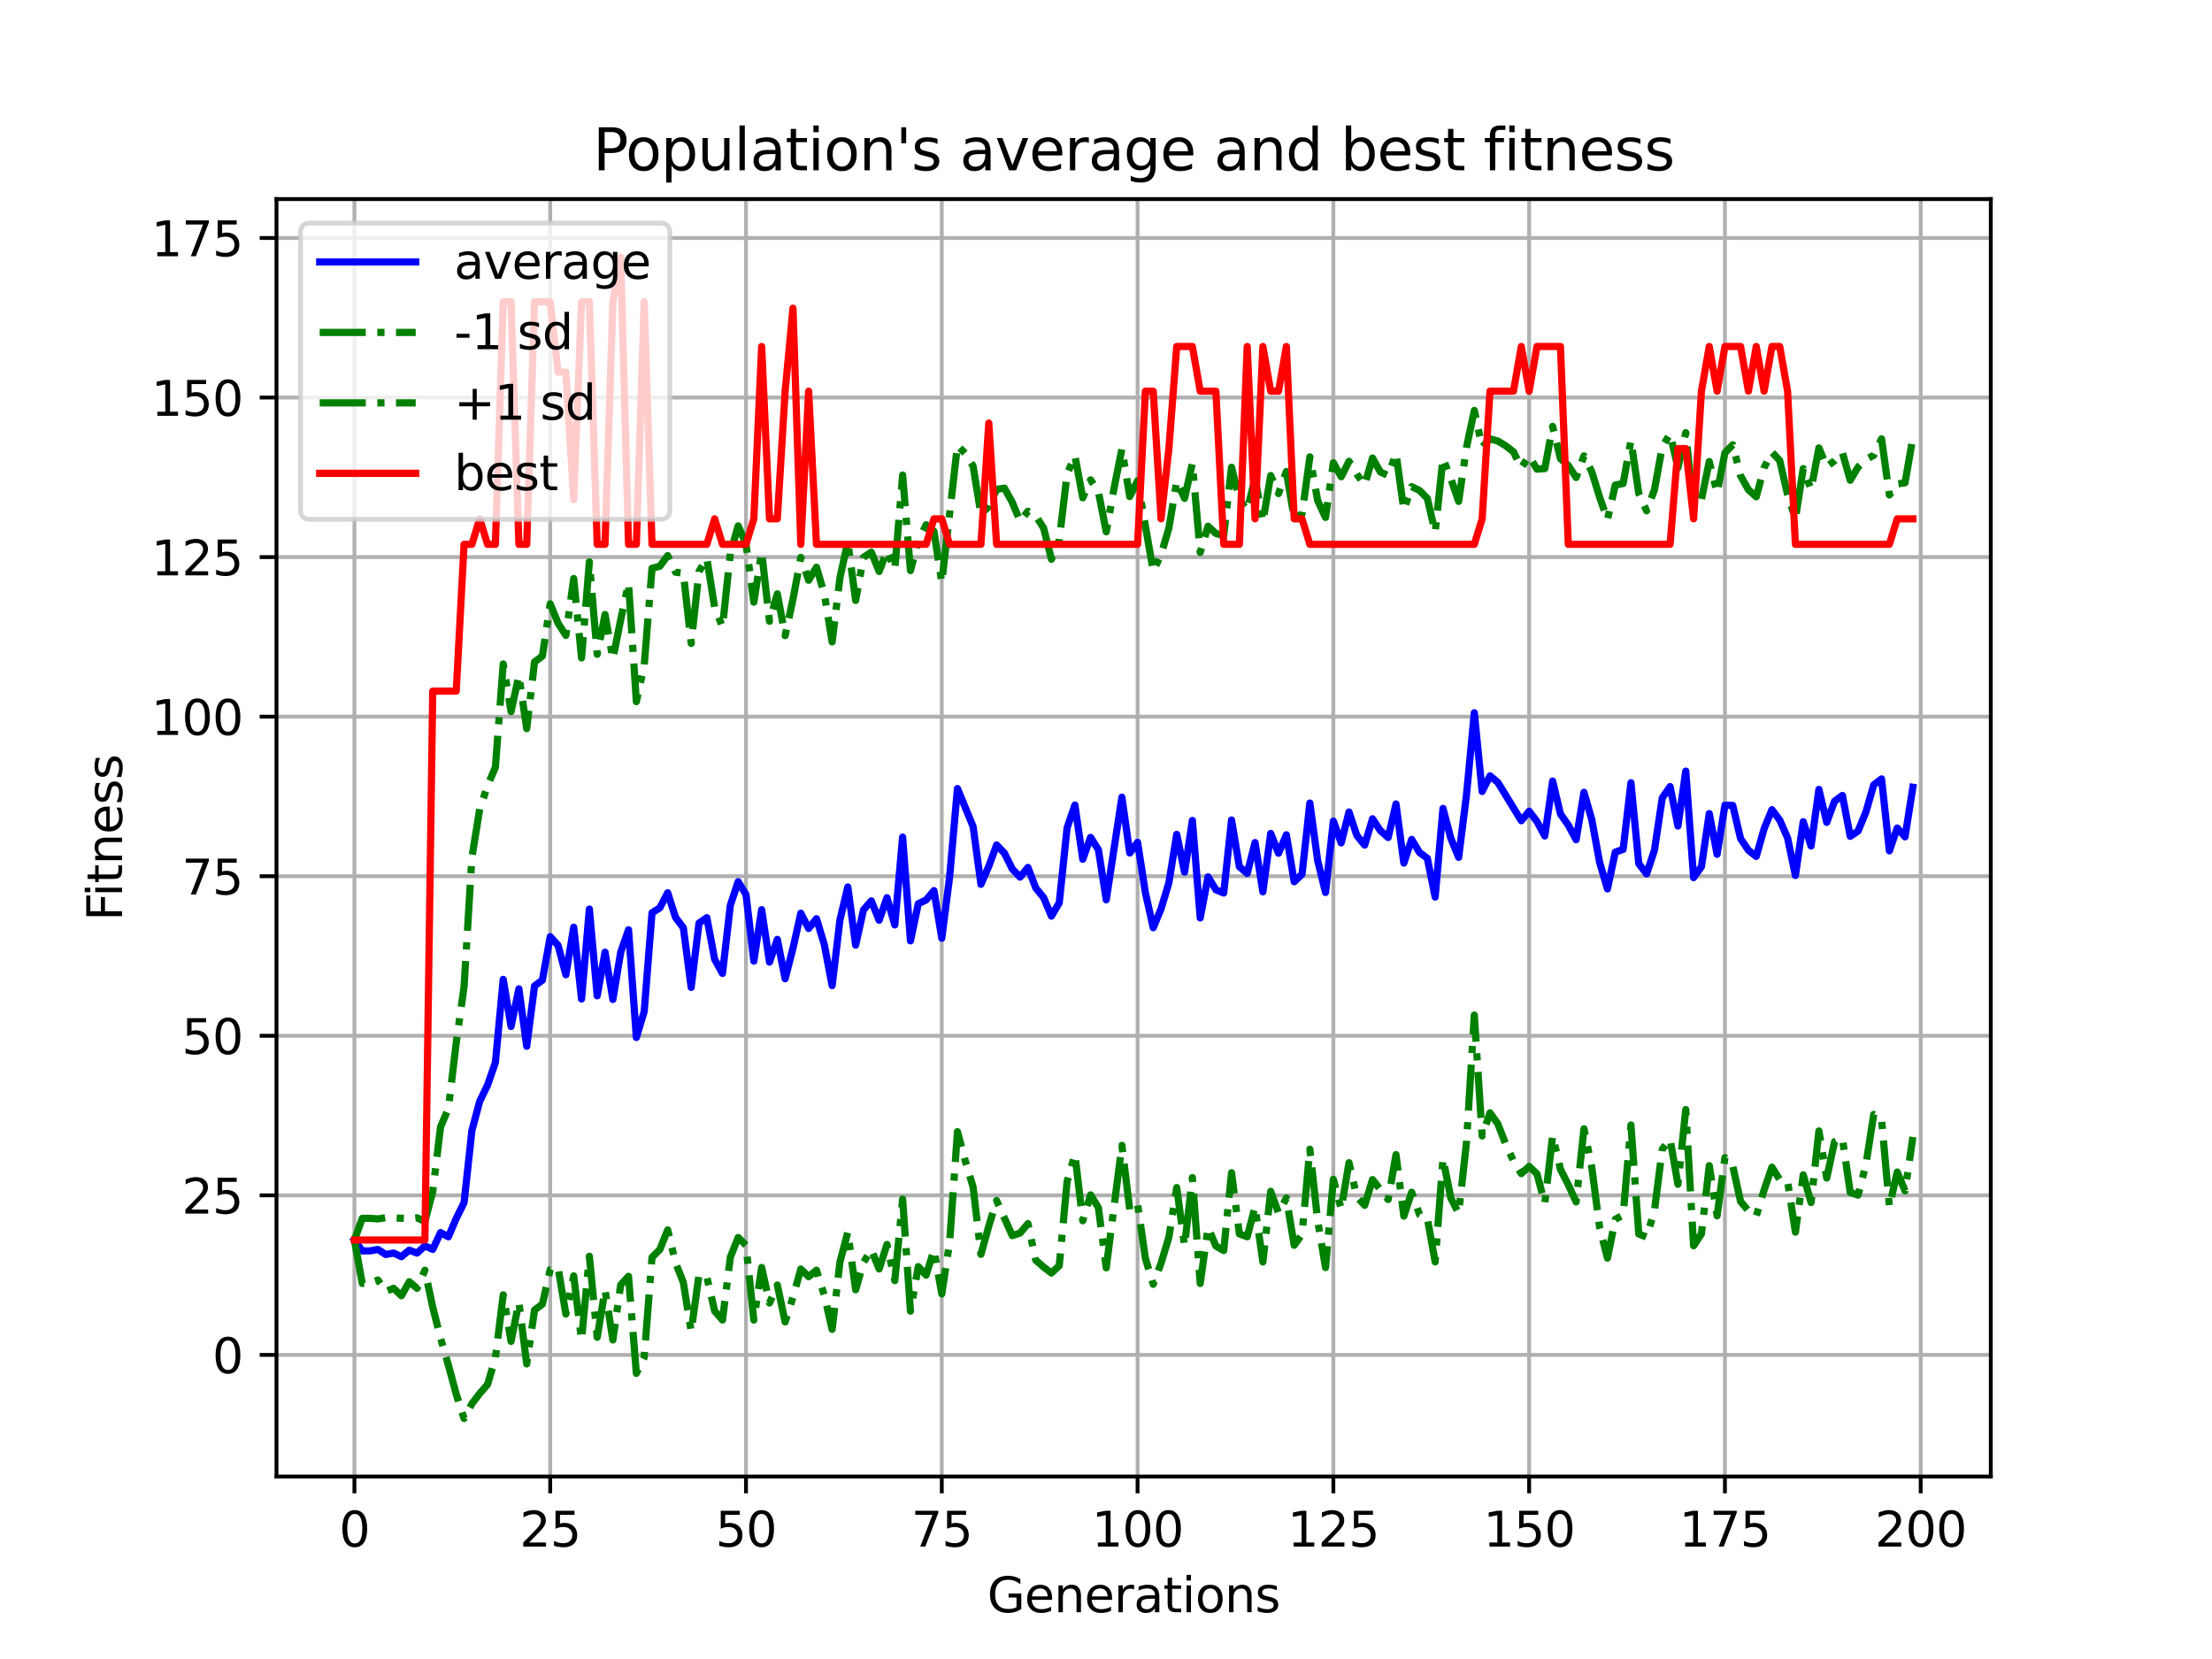 <?xml version="1.0" encoding="utf-8" standalone="no"?>
<!DOCTYPE svg PUBLIC "-//W3C//DTD SVG 1.1//EN"
  "http://www.w3.org/Graphics/SVG/1.1/DTD/svg11.dtd">
<svg xmlns:xlink="http://www.w3.org/1999/xlink" width="460.8pt" height="345.6pt" viewBox="0 0 460.8 345.6" xmlns="http://www.w3.org/2000/svg" version="1.1">
 <defs>
  <style type="text/css">*{stroke-linejoin: round; stroke-linecap: butt}</style>
 </defs>
 <g id="figure_1">
  <g id="patch_1">
   <path d="M 0 345.6 
L 460.8 345.6 
L 460.8 0 
L 0 0 
z
" style="fill: #ffffff"/>
  </g>
  <g id="axes_1">
   <g id="patch_2">
    <path d="M 57.6 307.584 
L 414.72 307.584 
L 414.72 41.472 
L 57.6 41.472 
z
" style="fill: #ffffff"/>
   </g>
   <g id="matplotlib.axis_1">
    <g id="xtick_1">
     <g id="line2d_1">
      <path d="M 73.833 307.584 
L 73.833 41.472 
" clip-path="url(#p7bd7f61d01)" style="fill: none; stroke: #b0b0b0; stroke-width: 0.8; stroke-linecap: square"/>
     </g>
     <g id="line2d_2">
      <defs>
       <path id="m97eadec9a7" d="M 0 0 
L 0 3.5 
" style="stroke: #000000; stroke-width: 0.8"/>
      </defs>
      <g>
       <use xlink:href="#m97eadec9a7" x="73.833" y="307.584" style="stroke: #000000; stroke-width: 0.8"/>
      </g>
     </g>
     <g id="text_1">
      <!-- 0 -->
      <g transform="translate(70.651 322.182)scale(0.1 -0.1)">
       <defs>
        <path id="DejaVuSans-30" d="M 2034 4250 
Q 1547 4250 1301 3770 
Q 1056 3291 1056 2328 
Q 1056 1369 1301 889 
Q 1547 409 2034 409 
Q 2525 409 2770 889 
Q 3016 1369 3016 2328 
Q 3016 3291 2770 3770 
Q 2525 4250 2034 4250 
z
M 2034 4750 
Q 2819 4750 3233 4129 
Q 3647 3509 3647 2328 
Q 3647 1150 3233 529 
Q 2819 -91 2034 -91 
Q 1250 -91 836 529 
Q 422 1150 422 2328 
Q 422 3509 836 4129 
Q 1250 4750 2034 4750 
z
" transform="scale(0.016)"/>
       </defs>
       <use xlink:href="#DejaVuSans-30"/>
      </g>
     </g>
    </g>
    <g id="xtick_2">
     <g id="line2d_3">
      <path d="M 114.618 307.584 
L 114.618 41.472 
" clip-path="url(#p7bd7f61d01)" style="fill: none; stroke: #b0b0b0; stroke-width: 0.8; stroke-linecap: square"/>
     </g>
     <g id="line2d_4">
      <g>
       <use xlink:href="#m97eadec9a7" x="114.618" y="307.584" style="stroke: #000000; stroke-width: 0.8"/>
      </g>
     </g>
     <g id="text_2">
      <!-- 25 -->
      <g transform="translate(108.256 322.182)scale(0.1 -0.1)">
       <defs>
        <path id="DejaVuSans-32" d="M 1228 531 
L 3431 531 
L 3431 0 
L 469 0 
L 469 531 
Q 828 903 1448 1529 
Q 2069 2156 2228 2338 
Q 2531 2678 2651 2914 
Q 2772 3150 2772 3378 
Q 2772 3750 2511 3984 
Q 2250 4219 1831 4219 
Q 1534 4219 1204 4116 
Q 875 4013 500 3803 
L 500 4441 
Q 881 4594 1212 4672 
Q 1544 4750 1819 4750 
Q 2544 4750 2975 4387 
Q 3406 4025 3406 3419 
Q 3406 3131 3298 2873 
Q 3191 2616 2906 2266 
Q 2828 2175 2409 1742 
Q 1991 1309 1228 531 
z
" transform="scale(0.016)"/>
        <path id="DejaVuSans-35" d="M 691 4666 
L 3169 4666 
L 3169 4134 
L 1269 4134 
L 1269 2991 
Q 1406 3038 1543 3061 
Q 1681 3084 1819 3084 
Q 2600 3084 3056 2656 
Q 3513 2228 3513 1497 
Q 3513 744 3044 326 
Q 2575 -91 1722 -91 
Q 1428 -91 1123 -41 
Q 819 9 494 109 
L 494 744 
Q 775 591 1075 516 
Q 1375 441 1709 441 
Q 2250 441 2565 725 
Q 2881 1009 2881 1497 
Q 2881 1984 2565 2268 
Q 2250 2553 1709 2553 
Q 1456 2553 1204 2497 
Q 953 2441 691 2322 
L 691 4666 
z
" transform="scale(0.016)"/>
       </defs>
       <use xlink:href="#DejaVuSans-32"/>
       <use xlink:href="#DejaVuSans-35" x="63.623"/>
      </g>
     </g>
    </g>
    <g id="xtick_3">
     <g id="line2d_5">
      <path d="M 155.404 307.584 
L 155.404 41.472 
" clip-path="url(#p7bd7f61d01)" style="fill: none; stroke: #b0b0b0; stroke-width: 0.8; stroke-linecap: square"/>
     </g>
     <g id="line2d_6">
      <g>
       <use xlink:href="#m97eadec9a7" x="155.404" y="307.584" style="stroke: #000000; stroke-width: 0.8"/>
      </g>
     </g>
     <g id="text_3">
      <!-- 50 -->
      <g transform="translate(149.042 322.182)scale(0.1 -0.1)">
       <use xlink:href="#DejaVuSans-35"/>
       <use xlink:href="#DejaVuSans-30" x="63.623"/>
      </g>
     </g>
    </g>
    <g id="xtick_4">
     <g id="line2d_7">
      <path d="M 196.19 307.584 
L 196.19 41.472 
" clip-path="url(#p7bd7f61d01)" style="fill: none; stroke: #b0b0b0; stroke-width: 0.8; stroke-linecap: square"/>
     </g>
     <g id="line2d_8">
      <g>
       <use xlink:href="#m97eadec9a7" x="196.19" y="307.584" style="stroke: #000000; stroke-width: 0.8"/>
      </g>
     </g>
     <g id="text_4">
      <!-- 75 -->
      <g transform="translate(189.827 322.182)scale(0.1 -0.1)">
       <defs>
        <path id="DejaVuSans-37" d="M 525 4666 
L 3525 4666 
L 3525 4397 
L 1831 0 
L 1172 0 
L 2766 4134 
L 525 4134 
L 525 4666 
z
" transform="scale(0.016)"/>
       </defs>
       <use xlink:href="#DejaVuSans-37"/>
       <use xlink:href="#DejaVuSans-35" x="63.623"/>
      </g>
     </g>
    </g>
    <g id="xtick_5">
     <g id="line2d_9">
      <path d="M 236.976 307.584 
L 236.976 41.472 
" clip-path="url(#p7bd7f61d01)" style="fill: none; stroke: #b0b0b0; stroke-width: 0.8; stroke-linecap: square"/>
     </g>
     <g id="line2d_10">
      <g>
       <use xlink:href="#m97eadec9a7" x="236.976" y="307.584" style="stroke: #000000; stroke-width: 0.8"/>
      </g>
     </g>
     <g id="text_5">
      <!-- 100 -->
      <g transform="translate(227.432 322.182)scale(0.1 -0.1)">
       <defs>
        <path id="DejaVuSans-31" d="M 794 531 
L 1825 531 
L 1825 4091 
L 703 3866 
L 703 4441 
L 1819 4666 
L 2450 4666 
L 2450 531 
L 3481 531 
L 3481 0 
L 794 0 
L 794 531 
z
" transform="scale(0.016)"/>
       </defs>
       <use xlink:href="#DejaVuSans-31"/>
       <use xlink:href="#DejaVuSans-30" x="63.623"/>
       <use xlink:href="#DejaVuSans-30" x="127.246"/>
      </g>
     </g>
    </g>
    <g id="xtick_6">
     <g id="line2d_11">
      <path d="M 277.761 307.584 
L 277.761 41.472 
" clip-path="url(#p7bd7f61d01)" style="fill: none; stroke: #b0b0b0; stroke-width: 0.8; stroke-linecap: square"/>
     </g>
     <g id="line2d_12">
      <g>
       <use xlink:href="#m97eadec9a7" x="277.761" y="307.584" style="stroke: #000000; stroke-width: 0.8"/>
      </g>
     </g>
     <g id="text_6">
      <!-- 125 -->
      <g transform="translate(268.218 322.182)scale(0.1 -0.1)">
       <use xlink:href="#DejaVuSans-31"/>
       <use xlink:href="#DejaVuSans-32" x="63.623"/>
       <use xlink:href="#DejaVuSans-35" x="127.246"/>
      </g>
     </g>
    </g>
    <g id="xtick_7">
     <g id="line2d_13">
      <path d="M 318.547 307.584 
L 318.547 41.472 
" clip-path="url(#p7bd7f61d01)" style="fill: none; stroke: #b0b0b0; stroke-width: 0.8; stroke-linecap: square"/>
     </g>
     <g id="line2d_14">
      <g>
       <use xlink:href="#m97eadec9a7" x="318.547" y="307.584" style="stroke: #000000; stroke-width: 0.8"/>
      </g>
     </g>
     <g id="text_7">
      <!-- 150 -->
      <g transform="translate(309.003 322.182)scale(0.1 -0.1)">
       <use xlink:href="#DejaVuSans-31"/>
       <use xlink:href="#DejaVuSans-35" x="63.623"/>
       <use xlink:href="#DejaVuSans-30" x="127.246"/>
      </g>
     </g>
    </g>
    <g id="xtick_8">
     <g id="line2d_15">
      <path d="M 359.333 307.584 
L 359.333 41.472 
" clip-path="url(#p7bd7f61d01)" style="fill: none; stroke: #b0b0b0; stroke-width: 0.8; stroke-linecap: square"/>
     </g>
     <g id="line2d_16">
      <g>
       <use xlink:href="#m97eadec9a7" x="359.333" y="307.584" style="stroke: #000000; stroke-width: 0.8"/>
      </g>
     </g>
     <g id="text_8">
      <!-- 175 -->
      <g transform="translate(349.789 322.182)scale(0.1 -0.1)">
       <use xlink:href="#DejaVuSans-31"/>
       <use xlink:href="#DejaVuSans-37" x="63.623"/>
       <use xlink:href="#DejaVuSans-35" x="127.246"/>
      </g>
     </g>
    </g>
    <g id="xtick_9">
     <g id="line2d_17">
      <path d="M 400.119 307.584 
L 400.119 41.472 
" clip-path="url(#p7bd7f61d01)" style="fill: none; stroke: #b0b0b0; stroke-width: 0.8; stroke-linecap: square"/>
     </g>
     <g id="line2d_18">
      <g>
       <use xlink:href="#m97eadec9a7" x="400.119" y="307.584" style="stroke: #000000; stroke-width: 0.8"/>
      </g>
     </g>
     <g id="text_9">
      <!-- 200 -->
      <g transform="translate(390.575 322.182)scale(0.1 -0.1)">
       <use xlink:href="#DejaVuSans-32"/>
       <use xlink:href="#DejaVuSans-30" x="63.623"/>
       <use xlink:href="#DejaVuSans-30" x="127.246"/>
      </g>
     </g>
    </g>
    <g id="text_10">
     <!-- Generations -->
     <g transform="translate(205.662 335.861)scale(0.1 -0.1)">
      <defs>
       <path id="DejaVuSans-47" d="M 3809 666 
L 3809 1919 
L 2778 1919 
L 2778 2438 
L 4434 2438 
L 4434 434 
Q 4069 175 3628 42 
Q 3188 -91 2688 -91 
Q 1594 -91 976 548 
Q 359 1188 359 2328 
Q 359 3472 976 4111 
Q 1594 4750 2688 4750 
Q 3144 4750 3555 4637 
Q 3966 4525 4313 4306 
L 4313 3634 
Q 3963 3931 3569 4081 
Q 3175 4231 2741 4231 
Q 1884 4231 1454 3753 
Q 1025 3275 1025 2328 
Q 1025 1384 1454 906 
Q 1884 428 2741 428 
Q 3075 428 3337 486 
Q 3600 544 3809 666 
z
" transform="scale(0.016)"/>
       <path id="DejaVuSans-65" d="M 3597 1894 
L 3597 1613 
L 953 1613 
Q 991 1019 1311 708 
Q 1631 397 2203 397 
Q 2534 397 2845 478 
Q 3156 559 3463 722 
L 3463 178 
Q 3153 47 2828 -22 
Q 2503 -91 2169 -91 
Q 1331 -91 842 396 
Q 353 884 353 1716 
Q 353 2575 817 3079 
Q 1281 3584 2069 3584 
Q 2775 3584 3186 3129 
Q 3597 2675 3597 1894 
z
M 3022 2063 
Q 3016 2534 2758 2815 
Q 2500 3097 2075 3097 
Q 1594 3097 1305 2825 
Q 1016 2553 972 2059 
L 3022 2063 
z
" transform="scale(0.016)"/>
       <path id="DejaVuSans-6e" d="M 3513 2113 
L 3513 0 
L 2938 0 
L 2938 2094 
Q 2938 2591 2744 2837 
Q 2550 3084 2163 3084 
Q 1697 3084 1428 2787 
Q 1159 2491 1159 1978 
L 1159 0 
L 581 0 
L 581 3500 
L 1159 3500 
L 1159 2956 
Q 1366 3272 1645 3428 
Q 1925 3584 2291 3584 
Q 2894 3584 3203 3211 
Q 3513 2838 3513 2113 
z
" transform="scale(0.016)"/>
       <path id="DejaVuSans-72" d="M 2631 2963 
Q 2534 3019 2420 3045 
Q 2306 3072 2169 3072 
Q 1681 3072 1420 2755 
Q 1159 2438 1159 1844 
L 1159 0 
L 581 0 
L 581 3500 
L 1159 3500 
L 1159 2956 
Q 1341 3275 1631 3429 
Q 1922 3584 2338 3584 
Q 2397 3584 2469 3576 
Q 2541 3569 2628 3553 
L 2631 2963 
z
" transform="scale(0.016)"/>
       <path id="DejaVuSans-61" d="M 2194 1759 
Q 1497 1759 1228 1600 
Q 959 1441 959 1056 
Q 959 750 1161 570 
Q 1363 391 1709 391 
Q 2188 391 2477 730 
Q 2766 1069 2766 1631 
L 2766 1759 
L 2194 1759 
z
M 3341 1997 
L 3341 0 
L 2766 0 
L 2766 531 
Q 2569 213 2275 61 
Q 1981 -91 1556 -91 
Q 1019 -91 701 211 
Q 384 513 384 1019 
Q 384 1609 779 1909 
Q 1175 2209 1959 2209 
L 2766 2209 
L 2766 2266 
Q 2766 2663 2505 2880 
Q 2244 3097 1772 3097 
Q 1472 3097 1187 3025 
Q 903 2953 641 2809 
L 641 3341 
Q 956 3463 1253 3523 
Q 1550 3584 1831 3584 
Q 2591 3584 2966 3190 
Q 3341 2797 3341 1997 
z
" transform="scale(0.016)"/>
       <path id="DejaVuSans-74" d="M 1172 4494 
L 1172 3500 
L 2356 3500 
L 2356 3053 
L 1172 3053 
L 1172 1153 
Q 1172 725 1289 603 
Q 1406 481 1766 481 
L 2356 481 
L 2356 0 
L 1766 0 
Q 1100 0 847 248 
Q 594 497 594 1153 
L 594 3053 
L 172 3053 
L 172 3500 
L 594 3500 
L 594 4494 
L 1172 4494 
z
" transform="scale(0.016)"/>
       <path id="DejaVuSans-69" d="M 603 3500 
L 1178 3500 
L 1178 0 
L 603 0 
L 603 3500 
z
M 603 4863 
L 1178 4863 
L 1178 4134 
L 603 4134 
L 603 4863 
z
" transform="scale(0.016)"/>
       <path id="DejaVuSans-6f" d="M 1959 3097 
Q 1497 3097 1228 2736 
Q 959 2375 959 1747 
Q 959 1119 1226 758 
Q 1494 397 1959 397 
Q 2419 397 2687 759 
Q 2956 1122 2956 1747 
Q 2956 2369 2687 2733 
Q 2419 3097 1959 3097 
z
M 1959 3584 
Q 2709 3584 3137 3096 
Q 3566 2609 3566 1747 
Q 3566 888 3137 398 
Q 2709 -91 1959 -91 
Q 1206 -91 779 398 
Q 353 888 353 1747 
Q 353 2609 779 3096 
Q 1206 3584 1959 3584 
z
" transform="scale(0.016)"/>
       <path id="DejaVuSans-73" d="M 2834 3397 
L 2834 2853 
Q 2591 2978 2328 3040 
Q 2066 3103 1784 3103 
Q 1356 3103 1142 2972 
Q 928 2841 928 2578 
Q 928 2378 1081 2264 
Q 1234 2150 1697 2047 
L 1894 2003 
Q 2506 1872 2764 1633 
Q 3022 1394 3022 966 
Q 3022 478 2636 193 
Q 2250 -91 1575 -91 
Q 1294 -91 989 -36 
Q 684 19 347 128 
L 347 722 
Q 666 556 975 473 
Q 1284 391 1588 391 
Q 1994 391 2212 530 
Q 2431 669 2431 922 
Q 2431 1156 2273 1281 
Q 2116 1406 1581 1522 
L 1381 1569 
Q 847 1681 609 1914 
Q 372 2147 372 2553 
Q 372 3047 722 3315 
Q 1072 3584 1716 3584 
Q 2034 3584 2315 3537 
Q 2597 3491 2834 3397 
z
" transform="scale(0.016)"/>
      </defs>
      <use xlink:href="#DejaVuSans-47"/>
      <use xlink:href="#DejaVuSans-65" x="77.49"/>
      <use xlink:href="#DejaVuSans-6e" x="139.014"/>
      <use xlink:href="#DejaVuSans-65" x="202.393"/>
      <use xlink:href="#DejaVuSans-72" x="263.916"/>
      <use xlink:href="#DejaVuSans-61" x="305.029"/>
      <use xlink:href="#DejaVuSans-74" x="366.309"/>
      <use xlink:href="#DejaVuSans-69" x="405.518"/>
      <use xlink:href="#DejaVuSans-6f" x="433.301"/>
      <use xlink:href="#DejaVuSans-6e" x="494.482"/>
      <use xlink:href="#DejaVuSans-73" x="557.861"/>
     </g>
    </g>
   </g>
   <g id="matplotlib.axis_2">
    <g id="ytick_1">
     <g id="line2d_19">
      <path d="M 57.6 282.253 
L 414.72 282.253 
" clip-path="url(#p7bd7f61d01)" style="fill: none; stroke: #b0b0b0; stroke-width: 0.8; stroke-linecap: square"/>
     </g>
     <g id="line2d_20">
      <defs>
       <path id="m38c2be6106" d="M 0 0 
L -3.5 0 
" style="stroke: #000000; stroke-width: 0.8"/>
      </defs>
      <g>
       <use xlink:href="#m38c2be6106" x="57.6" y="282.253" style="stroke: #000000; stroke-width: 0.8"/>
      </g>
     </g>
     <g id="text_11">
      <!-- 0 -->
      <g transform="translate(44.237 286.052)scale(0.1 -0.1)">
       <use xlink:href="#DejaVuSans-30"/>
      </g>
     </g>
    </g>
    <g id="ytick_2">
     <g id="line2d_21">
      <path d="M 57.6 249.014 
L 414.72 249.014 
" clip-path="url(#p7bd7f61d01)" style="fill: none; stroke: #b0b0b0; stroke-width: 0.8; stroke-linecap: square"/>
     </g>
     <g id="line2d_22">
      <g>
       <use xlink:href="#m38c2be6106" x="57.6" y="249.014" style="stroke: #000000; stroke-width: 0.8"/>
      </g>
     </g>
     <g id="text_12">
      <!-- 25 -->
      <g transform="translate(37.875 252.813)scale(0.1 -0.1)">
       <use xlink:href="#DejaVuSans-32"/>
       <use xlink:href="#DejaVuSans-35" x="63.623"/>
      </g>
     </g>
    </g>
    <g id="ytick_3">
     <g id="line2d_23">
      <path d="M 57.6 215.775 
L 414.72 215.775 
" clip-path="url(#p7bd7f61d01)" style="fill: none; stroke: #b0b0b0; stroke-width: 0.8; stroke-linecap: square"/>
     </g>
     <g id="line2d_24">
      <g>
       <use xlink:href="#m38c2be6106" x="57.6" y="215.775" style="stroke: #000000; stroke-width: 0.8"/>
      </g>
     </g>
     <g id="text_13">
      <!-- 50 -->
      <g transform="translate(37.875 219.574)scale(0.1 -0.1)">
       <use xlink:href="#DejaVuSans-35"/>
       <use xlink:href="#DejaVuSans-30" x="63.623"/>
      </g>
     </g>
    </g>
    <g id="ytick_4">
     <g id="line2d_25">
      <path d="M 57.6 182.536 
L 414.72 182.536 
" clip-path="url(#p7bd7f61d01)" style="fill: none; stroke: #b0b0b0; stroke-width: 0.8; stroke-linecap: square"/>
     </g>
     <g id="line2d_26">
      <g>
       <use xlink:href="#m38c2be6106" x="57.6" y="182.536" style="stroke: #000000; stroke-width: 0.8"/>
      </g>
     </g>
     <g id="text_14">
      <!-- 75 -->
      <g transform="translate(37.875 186.335)scale(0.1 -0.1)">
       <use xlink:href="#DejaVuSans-37"/>
       <use xlink:href="#DejaVuSans-35" x="63.623"/>
      </g>
     </g>
    </g>
    <g id="ytick_5">
     <g id="line2d_27">
      <path d="M 57.6 149.296 
L 414.72 149.296 
" clip-path="url(#p7bd7f61d01)" style="fill: none; stroke: #b0b0b0; stroke-width: 0.8; stroke-linecap: square"/>
     </g>
     <g id="line2d_28">
      <g>
       <use xlink:href="#m38c2be6106" x="57.6" y="149.296" style="stroke: #000000; stroke-width: 0.8"/>
      </g>
     </g>
     <g id="text_15">
      <!-- 100 -->
      <g transform="translate(31.512 153.096)scale(0.1 -0.1)">
       <use xlink:href="#DejaVuSans-31"/>
       <use xlink:href="#DejaVuSans-30" x="63.623"/>
       <use xlink:href="#DejaVuSans-30" x="127.246"/>
      </g>
     </g>
    </g>
    <g id="ytick_6">
     <g id="line2d_29">
      <path d="M 57.6 116.057 
L 414.72 116.057 
" clip-path="url(#p7bd7f61d01)" style="fill: none; stroke: #b0b0b0; stroke-width: 0.8; stroke-linecap: square"/>
     </g>
     <g id="line2d_30">
      <g>
       <use xlink:href="#m38c2be6106" x="57.6" y="116.057" style="stroke: #000000; stroke-width: 0.8"/>
      </g>
     </g>
     <g id="text_16">
      <!-- 125 -->
      <g transform="translate(31.512 119.857)scale(0.1 -0.1)">
       <use xlink:href="#DejaVuSans-31"/>
       <use xlink:href="#DejaVuSans-32" x="63.623"/>
       <use xlink:href="#DejaVuSans-35" x="127.246"/>
      </g>
     </g>
    </g>
    <g id="ytick_7">
     <g id="line2d_31">
      <path d="M 57.6 82.818 
L 414.72 82.818 
" clip-path="url(#p7bd7f61d01)" style="fill: none; stroke: #b0b0b0; stroke-width: 0.8; stroke-linecap: square"/>
     </g>
     <g id="line2d_32">
      <g>
       <use xlink:href="#m38c2be6106" x="57.6" y="82.818" style="stroke: #000000; stroke-width: 0.8"/>
      </g>
     </g>
     <g id="text_17">
      <!-- 150 -->
      <g transform="translate(31.512 86.618)scale(0.1 -0.1)">
       <use xlink:href="#DejaVuSans-31"/>
       <use xlink:href="#DejaVuSans-35" x="63.623"/>
       <use xlink:href="#DejaVuSans-30" x="127.246"/>
      </g>
     </g>
    </g>
    <g id="ytick_8">
     <g id="line2d_33">
      <path d="M 57.6 49.579 
L 414.72 49.579 
" clip-path="url(#p7bd7f61d01)" style="fill: none; stroke: #b0b0b0; stroke-width: 0.8; stroke-linecap: square"/>
     </g>
     <g id="line2d_34">
      <g>
       <use xlink:href="#m38c2be6106" x="57.6" y="49.579" style="stroke: #000000; stroke-width: 0.8"/>
      </g>
     </g>
     <g id="text_18">
      <!-- 175 -->
      <g transform="translate(31.512 53.379)scale(0.1 -0.1)">
       <use xlink:href="#DejaVuSans-31"/>
       <use xlink:href="#DejaVuSans-37" x="63.623"/>
       <use xlink:href="#DejaVuSans-35" x="127.246"/>
      </g>
     </g>
    </g>
    <g id="text_19">
     <!-- Fitness -->
     <g transform="translate(25.433 191.845)rotate(-90)scale(0.1 -0.1)">
      <defs>
       <path id="DejaVuSans-46" d="M 628 4666 
L 3309 4666 
L 3309 4134 
L 1259 4134 
L 1259 2759 
L 3109 2759 
L 3109 2228 
L 1259 2228 
L 1259 0 
L 628 0 
L 628 4666 
z
" transform="scale(0.016)"/>
      </defs>
      <use xlink:href="#DejaVuSans-46"/>
      <use xlink:href="#DejaVuSans-69" x="50.27"/>
      <use xlink:href="#DejaVuSans-74" x="78.053"/>
      <use xlink:href="#DejaVuSans-6e" x="117.262"/>
      <use xlink:href="#DejaVuSans-65" x="180.641"/>
      <use xlink:href="#DejaVuSans-73" x="242.164"/>
      <use xlink:href="#DejaVuSans-73" x="294.264"/>
     </g>
    </g>
   </g>
   <g id="line2d_35">
    <path d="M 73.833 258.321 
L 75.464 260.581 
L 77.096 260.581 
L 78.727 260.28 
L 80.358 261.334 
L 81.99 261.033 
L 83.621 261.786 
L 85.253 260.43 
L 86.884 261.033 
L 88.516 259.535 
L 90.147 260.271 
L 91.778 256.769 
L 93.41 257.647 
L 95.041 253.827 
L 96.673 250.529 
L 98.304 235.514 
L 99.936 229.407 
L 101.567 226.057 
L 103.198 221.341 
L 104.83 204.021 
L 106.461 213.833 
L 108.093 205.998 
L 109.724 217.955 
L 111.356 205.395 
L 112.987 204.181 
L 114.618 195.131 
L 116.25 196.923 
L 117.881 203.048 
L 119.513 193.154 
L 121.144 208.114 
L 122.776 189.37 
L 124.407 207.443 
L 126.038 198.357 
L 127.67 208.214 
L 129.301 198.383 
L 130.933 193.683 
L 132.564 216.129 
L 134.196 210.713 
L 135.827 190.161 
L 137.458 189.121 
L 139.09 185.975 
L 140.721 191.103 
L 142.353 193.278 
L 143.984 205.693 
L 145.616 192.309 
L 147.247 191.169 
L 148.879 199.847 
L 150.51 202.782 
L 152.141 188.586 
L 153.773 183.667 
L 155.404 186.347 
L 157.036 200.219 
L 158.667 189.502 
L 160.299 200.431 
L 161.93 195.699 
L 163.561 203.896 
L 165.193 197.513 
L 166.824 190.238 
L 168.456 193.42 
L 170.087 191.382 
L 171.719 196.78 
L 173.35 205.327 
L 174.981 191.603 
L 176.613 184.772 
L 178.244 196.886 
L 179.876 189.556 
L 181.507 187.668 
L 183.139 191.7 
L 184.77 187.006 
L 186.401 192.676 
L 188.033 174.381 
L 189.664 196 
L 191.296 188.262 
L 192.927 187.482 
L 194.559 185.532 
L 196.19 195.45 
L 197.821 182.704 
L 199.453 164.259 
L 202.716 172.192 
L 204.347 184.22 
L 205.979 180.479 
L 207.61 176.021 
L 209.241 177.723 
L 210.873 181.021 
L 212.504 182.72 
L 214.136 180.701 
L 215.767 184.981 
L 217.399 186.97 
L 219.03 190.848 
L 220.661 188.074 
L 222.293 172.466 
L 223.924 167.699 
L 225.556 179.002 
L 227.187 174.443 
L 228.819 177.015 
L 230.45 187.449 
L 233.713 166.06 
L 235.344 177.702 
L 236.976 175.468 
L 238.607 185.975 
L 240.239 193.26 
L 241.87 189.332 
L 243.501 183.874 
L 245.133 173.818 
L 246.764 181.682 
L 248.396 170.911 
L 250.027 191.227 
L 251.659 182.66 
L 253.29 185.351 
L 254.921 186.031 
L 256.553 170.819 
L 258.184 180.546 
L 259.816 181.961 
L 261.447 175.522 
L 263.079 185.78 
L 264.71 173.621 
L 266.341 177.749 
L 267.973 173.902 
L 269.604 183.678 
L 271.236 182.116 
L 272.867 167.29 
L 274.499 179.313 
L 276.13 185.917 
L 277.761 171.042 
L 279.393 175.584 
L 281.024 169.152 
L 282.656 174.05 
L 284.287 176.047 
L 285.919 170.569 
L 287.55 173.025 
L 289.181 174.469 
L 290.813 167.482 
L 292.444 179.797 
L 294.076 174.871 
L 295.707 177.581 
L 297.339 178.792 
L 298.97 186.868 
L 300.601 168.41 
L 302.233 174.62 
L 303.864 178.6 
L 305.496 165.595 
L 307.127 148.481 
L 308.759 164.879 
L 310.39 161.624 
L 312.021 162.982 
L 316.916 170.968 
L 318.547 168.993 
L 320.179 171.137 
L 321.81 174.144 
L 323.441 162.706 
L 325.073 169.572 
L 326.704 171.881 
L 328.336 174.928 
L 329.967 165.058 
L 331.599 170.738 
L 333.23 179.637 
L 334.862 185.177 
L 336.493 177.517 
L 338.124 176.937 
L 339.756 163.062 
L 341.387 179.921 
L 343.019 182.054 
L 344.65 177.112 
L 346.282 166.213 
L 347.913 163.859 
L 349.544 172.069 
L 351.176 160.642 
L 352.807 182.823 
L 354.439 180.541 
L 356.07 169.488 
L 357.702 177.966 
L 359.333 167.743 
L 360.964 167.785 
L 362.596 174.707 
L 364.227 177.12 
L 365.859 178.407 
L 367.49 172.665 
L 369.122 168.671 
L 370.753 170.841 
L 372.384 174.558 
L 374.016 182.376 
L 375.647 171.177 
L 377.279 176.24 
L 378.91 164.45 
L 380.542 171.314 
L 382.173 166.907 
L 383.804 165.707 
L 385.436 174.219 
L 387.067 173.13 
L 388.699 169.178 
L 390.33 163.508 
L 391.962 162.26 
L 393.593 177.244 
L 395.224 172.494 
L 396.856 174.324 
L 398.487 164 
L 398.487 164 
" clip-path="url(#p7bd7f61d01)" style="fill: none; stroke: #0000ff; stroke-width: 1.5; stroke-linecap: square"/>
   </g>
   <g id="line2d_36">
    <path d="M 73.833 258.321 
L 75.464 267.362 
L 77.096 267.362 
L 78.727 266.639 
L 80.358 269.018 
L 81.99 268.378 
L 83.621 269.93 
L 85.253 267.005 
L 86.884 268.378 
L 88.516 264.613 
L 90.147 272.298 
L 91.778 278.781 
L 93.41 284.384 
L 95.041 290.429 
L 96.673 295.488 
L 98.304 292.429 
L 99.936 290.29 
L 101.567 288.411 
L 103.198 282.854 
L 104.83 269.737 
L 106.461 279.43 
L 108.093 271.271 
L 109.724 284.127 
L 111.356 272.901 
L 112.987 271.681 
L 114.618 264.473 
L 116.25 264.033 
L 117.881 273.739 
L 119.513 265.793 
L 121.144 279.163 
L 122.776 261.696 
L 124.407 278.582 
L 126.038 268.7 
L 127.67 279.138 
L 129.301 267.667 
L 130.933 265.878 
L 132.564 286.091 
L 134.196 282.765 
L 135.827 261.938 
L 137.458 260.288 
L 139.09 256.201 
L 140.721 263.008 
L 142.353 267.169 
L 143.984 277.349 
L 145.616 265.568 
L 147.247 266.02 
L 148.879 273.118 
L 150.51 274.986 
L 152.141 261.899 
L 153.773 257.784 
L 155.404 259.417 
L 157.036 274.994 
L 158.667 264.035 
L 160.299 271.444 
L 161.93 267.69 
L 163.561 275.384 
L 165.193 270.205 
L 166.824 264.361 
L 168.456 265.956 
L 170.087 264.603 
L 171.719 269.841 
L 173.35 276.933 
L 174.981 262.876 
L 176.613 256.684 
L 178.244 268.684 
L 179.876 263.007 
L 181.507 260.311 
L 183.139 264.349 
L 184.77 259.241 
L 186.401 266.776 
L 188.033 249.802 
L 189.664 273.138 
L 191.296 263.855 
L 192.927 265.64 
L 194.559 260.365 
L 196.19 269.547 
L 197.821 258.842 
L 199.453 235.747 
L 201.084 241.852 
L 202.716 247.287 
L 204.347 261.307 
L 205.979 255.427 
L 207.61 250.101 
L 210.873 257.405 
L 212.504 256.86 
L 214.136 254.907 
L 215.767 262.516 
L 217.399 263.947 
L 219.03 265.193 
L 220.661 263.653 
L 222.293 246.165 
L 223.924 240.463 
L 225.556 254.306 
L 227.187 248.921 
L 228.819 251.583 
L 230.45 264.111 
L 233.713 238.601 
L 235.344 251.967 
L 236.976 250.782 
L 238.607 262.149 
L 240.239 267.546 
L 241.87 263.136 
L 243.501 257.727 
L 245.133 247.393 
L 246.764 259.543 
L 248.396 245.318 
L 250.027 267.373 
L 251.659 255.699 
L 253.29 259.565 
L 254.921 260.508 
L 256.553 244.301 
L 258.184 257.04 
L 259.816 257.64 
L 261.447 251.386 
L 263.079 262.891 
L 264.71 248.177 
L 266.341 252.678 
L 267.973 249.579 
L 269.604 259.407 
L 271.236 257.153 
L 272.867 239.397 
L 274.499 254.323 
L 276.13 264.045 
L 277.761 245.675 
L 279.393 251.848 
L 281.024 242.212 
L 282.656 249.311 
L 284.287 251.092 
L 285.919 245.728 
L 289.181 249.881 
L 290.813 240.529 
L 292.444 253.352 
L 294.076 248.364 
L 295.707 252.993 
L 297.339 253.758 
L 298.97 262.874 
L 300.601 241.354 
L 302.233 249.562 
L 303.864 252.753 
L 305.496 237.979 
L 307.127 211.459 
L 308.759 236.629 
L 310.39 231.82 
L 312.021 234.1 
L 313.653 238.304 
L 315.284 241.858 
L 316.916 244.49 
L 318.547 242.987 
L 320.179 244.54 
L 321.81 250.672 
L 323.441 236.586 
L 325.073 243.595 
L 326.704 246.801 
L 328.336 250.379 
L 329.967 235.147 
L 331.599 243.192 
L 333.23 255.713 
L 334.862 262.084 
L 336.493 253.99 
L 338.124 253.147 
L 339.756 234.354 
L 341.387 257.062 
L 343.019 257.7 
L 344.65 252.195 
L 346.282 239.4 
L 347.913 237.334 
L 349.544 246.7 
L 351.176 231.141 
L 352.807 259.519 
L 354.439 257.036 
L 356.07 242.823 
L 357.702 253.275 
L 359.333 241.147 
L 360.964 242.912 
L 362.596 250.288 
L 364.227 252.227 
L 365.859 253.318 
L 367.49 247.905 
L 369.122 243.142 
L 370.753 245.747 
L 372.384 246.047 
L 374.016 256.683 
L 375.647 244.743 
L 377.279 250.502 
L 378.91 235.594 
L 380.542 245.404 
L 382.173 237.834 
L 383.804 237.128 
L 385.436 248.396 
L 387.067 248.959 
L 388.699 242.649 
L 390.33 232.16 
L 391.962 233.1 
L 393.593 251.377 
L 395.224 244.162 
L 396.856 248.073 
L 398.487 236.847 
L 398.487 236.847 
" clip-path="url(#p7bd7f61d01)" style="fill: none; stroke-dasharray: 9.6,2.4,1.5,2.4; stroke-dashoffset: 0; stroke: #008000; stroke-width: 1.5"/>
   </g>
   <g id="line2d_37">
    <path d="M 73.833 258.321 
L 75.464 253.8 
L 77.096 253.8 
L 78.727 253.92 
L 80.358 253.651 
L 85.253 253.855 
L 86.884 253.688 
L 88.516 254.457 
L 90.147 248.243 
L 91.778 234.758 
L 93.41 230.91 
L 95.041 217.225 
L 96.673 205.571 
L 98.304 178.599 
L 99.936 168.524 
L 101.567 163.703 
L 103.198 159.828 
L 104.83 138.306 
L 106.461 148.236 
L 108.093 140.724 
L 109.724 151.783 
L 111.356 137.889 
L 112.987 136.681 
L 114.618 125.789 
L 116.25 129.813 
L 117.881 132.356 
L 119.513 120.516 
L 121.144 137.066 
L 122.776 117.043 
L 124.407 136.303 
L 126.038 128.015 
L 127.67 137.29 
L 129.301 129.1 
L 130.933 121.487 
L 132.564 146.167 
L 134.196 138.661 
L 135.827 118.383 
L 137.458 117.955 
L 139.09 115.749 
L 140.721 119.198 
L 142.353 119.387 
L 143.984 134.037 
L 145.616 119.05 
L 147.247 116.318 
L 148.879 126.575 
L 150.51 130.578 
L 152.141 115.272 
L 153.773 109.551 
L 155.404 113.277 
L 157.036 125.444 
L 158.667 114.97 
L 160.299 129.417 
L 161.93 123.708 
L 163.561 132.408 
L 165.193 124.821 
L 166.824 116.115 
L 168.456 120.884 
L 170.087 118.16 
L 171.719 123.718 
L 173.35 133.721 
L 174.981 120.331 
L 176.613 112.86 
L 178.244 125.088 
L 179.876 116.104 
L 181.507 115.024 
L 183.139 119.05 
L 184.77 114.771 
L 186.401 118.575 
L 188.033 98.96 
L 189.664 118.861 
L 191.296 112.668 
L 192.927 109.323 
L 194.559 110.698 
L 196.19 121.353 
L 199.453 92.77 
L 201.084 94.483 
L 202.716 97.096 
L 204.347 107.133 
L 205.979 105.531 
L 207.61 101.941 
L 209.241 101.681 
L 210.873 104.637 
L 212.504 108.581 
L 214.136 106.495 
L 215.767 107.445 
L 217.399 109.994 
L 219.03 116.502 
L 220.661 112.495 
L 222.293 98.768 
L 223.924 94.936 
L 225.556 103.698 
L 227.187 99.965 
L 228.819 102.446 
L 230.45 110.786 
L 232.081 101.669 
L 233.713 93.518 
L 235.344 103.438 
L 236.976 100.155 
L 240.239 118.974 
L 241.87 115.528 
L 243.501 110.021 
L 245.133 100.242 
L 246.764 103.821 
L 248.396 96.504 
L 250.027 115.08 
L 251.659 109.62 
L 253.29 111.137 
L 254.921 111.554 
L 256.553 97.338 
L 258.184 104.051 
L 259.816 106.281 
L 261.447 99.658 
L 263.079 108.669 
L 264.71 99.066 
L 266.341 102.821 
L 267.973 98.226 
L 269.604 107.948 
L 271.236 107.08 
L 272.867 95.182 
L 274.499 104.303 
L 276.13 107.79 
L 277.761 96.41 
L 279.393 99.32 
L 281.024 96.092 
L 282.656 98.788 
L 284.287 101.003 
L 285.919 95.411 
L 287.55 98.319 
L 289.181 99.057 
L 290.813 94.435 
L 292.444 106.242 
L 294.076 101.378 
L 295.707 102.169 
L 297.339 103.825 
L 298.97 110.861 
L 300.601 95.466 
L 302.233 99.679 
L 303.864 104.448 
L 305.496 93.21 
L 307.127 85.503 
L 308.759 93.129 
L 310.39 91.427 
L 312.021 91.864 
L 313.653 92.854 
L 315.284 94.123 
L 316.916 97.447 
L 318.547 95 
L 320.179 97.733 
L 321.81 97.616 
L 323.441 88.825 
L 325.073 95.55 
L 326.704 96.962 
L 328.336 99.477 
L 329.967 94.968 
L 331.599 98.284 
L 333.23 103.562 
L 334.862 108.27 
L 336.493 101.044 
L 338.124 100.728 
L 339.756 91.77 
L 341.387 102.779 
L 343.019 106.408 
L 344.65 102.029 
L 346.282 93.027 
L 347.913 90.384 
L 349.544 97.438 
L 351.176 90.143 
L 352.807 106.127 
L 354.439 104.046 
L 356.07 96.153 
L 357.702 102.657 
L 359.333 94.339 
L 360.964 92.659 
L 362.596 99.125 
L 364.227 102.014 
L 365.859 103.496 
L 367.49 97.425 
L 369.122 94.201 
L 370.753 95.934 
L 372.384 103.07 
L 374.016 108.069 
L 375.647 97.611 
L 377.279 101.978 
L 378.91 93.306 
L 380.542 97.224 
L 382.173 95.98 
L 383.804 94.285 
L 385.436 100.043 
L 387.067 97.302 
L 388.699 95.707 
L 390.33 94.856 
L 391.962 91.419 
L 393.593 103.11 
L 395.224 100.825 
L 396.856 100.575 
L 398.487 91.152 
L 398.487 91.152 
" clip-path="url(#p7bd7f61d01)" style="fill: none; stroke-dasharray: 9.6,2.4,1.5,2.4; stroke-dashoffset: 0; stroke: #008000; stroke-width: 1.5"/>
   </g>
   <g id="line2d_38">
    <path d="M 73.833 258.321 
L 88.516 258.321 
L 90.147 143.978 
L 95.041 143.978 
L 96.673 113.398 
L 98.304 113.398 
L 99.936 108.08 
L 101.567 113.398 
L 103.198 113.398 
L 104.83 62.875 
L 106.461 62.875 
L 108.093 113.398 
L 109.724 113.398 
L 111.356 62.875 
L 114.618 62.875 
L 116.25 77.5 
L 117.881 77.5 
L 119.513 104.091 
L 121.144 62.875 
L 122.776 62.875 
L 124.407 113.398 
L 126.038 113.398 
L 127.67 62.875 
L 129.301 53.568 
L 130.933 113.398 
L 132.564 113.398 
L 134.196 62.875 
L 135.827 113.398 
L 147.247 113.398 
L 148.879 108.08 
L 150.51 113.398 
L 155.404 113.398 
L 157.036 108.08 
L 158.667 72.182 
L 160.299 108.08 
L 161.93 108.08 
L 163.561 81.489 
L 165.193 64.204 
L 166.824 113.398 
L 168.456 81.489 
L 170.087 113.398 
L 192.927 113.398 
L 194.559 108.08 
L 196.19 108.08 
L 197.821 113.398 
L 204.347 113.398 
L 205.979 88.137 
L 207.61 113.398 
L 236.976 113.398 
L 238.607 81.489 
L 240.239 81.489 
L 241.87 108.08 
L 243.501 93.455 
L 245.133 72.182 
L 248.396 72.182 
L 250.027 81.489 
L 253.29 81.489 
L 254.921 113.398 
L 258.184 113.398 
L 259.816 72.182 
L 261.447 108.08 
L 263.079 72.182 
L 264.71 81.489 
L 266.341 81.489 
L 267.973 72.182 
L 269.604 108.08 
L 271.236 108.08 
L 272.867 113.398 
L 307.127 113.398 
L 308.759 108.08 
L 310.39 81.489 
L 315.284 81.489 
L 316.916 72.182 
L 318.547 81.489 
L 320.179 72.182 
L 325.073 72.182 
L 326.704 113.398 
L 347.913 113.398 
L 349.544 93.455 
L 351.176 93.455 
L 352.807 108.08 
L 354.439 81.489 
L 356.07 72.182 
L 357.702 81.489 
L 359.333 72.182 
L 362.596 72.182 
L 364.227 81.489 
L 365.859 72.182 
L 367.49 81.489 
L 369.122 72.182 
L 370.753 72.182 
L 372.384 81.489 
L 374.016 113.398 
L 393.593 113.398 
L 395.224 108.08 
L 398.487 108.08 
L 398.487 108.08 
" clip-path="url(#p7bd7f61d01)" style="fill: none; stroke: #ff0000; stroke-width: 1.5; stroke-linecap: square"/>
   </g>
   <g id="patch_3">
    <path d="M 57.6 307.584 
L 57.6 41.472 
" style="fill: none; stroke: #000000; stroke-width: 0.8; stroke-linejoin: miter; stroke-linecap: square"/>
   </g>
   <g id="patch_4">
    <path d="M 414.72 307.584 
L 414.72 41.472 
" style="fill: none; stroke: #000000; stroke-width: 0.8; stroke-linejoin: miter; stroke-linecap: square"/>
   </g>
   <g id="patch_5">
    <path d="M 57.6 307.584 
L 414.72 307.584 
" style="fill: none; stroke: #000000; stroke-width: 0.8; stroke-linejoin: miter; stroke-linecap: square"/>
   </g>
   <g id="patch_6">
    <path d="M 57.6 41.472 
L 414.72 41.472 
" style="fill: none; stroke: #000000; stroke-width: 0.8; stroke-linejoin: miter; stroke-linecap: square"/>
   </g>
   <g id="text_20">
    <!-- Population's average and best fitness -->
    <g transform="translate(123.53 35.472)scale(0.12 -0.12)">
     <defs>
      <path id="DejaVuSans-50" d="M 1259 4147 
L 1259 2394 
L 2053 2394 
Q 2494 2394 2734 2622 
Q 2975 2850 2975 3272 
Q 2975 3691 2734 3919 
Q 2494 4147 2053 4147 
L 1259 4147 
z
M 628 4666 
L 2053 4666 
Q 2838 4666 3239 4311 
Q 3641 3956 3641 3272 
Q 3641 2581 3239 2228 
Q 2838 1875 2053 1875 
L 1259 1875 
L 1259 0 
L 628 0 
L 628 4666 
z
" transform="scale(0.016)"/>
      <path id="DejaVuSans-70" d="M 1159 525 
L 1159 -1331 
L 581 -1331 
L 581 3500 
L 1159 3500 
L 1159 2969 
Q 1341 3281 1617 3432 
Q 1894 3584 2278 3584 
Q 2916 3584 3314 3078 
Q 3713 2572 3713 1747 
Q 3713 922 3314 415 
Q 2916 -91 2278 -91 
Q 1894 -91 1617 61 
Q 1341 213 1159 525 
z
M 3116 1747 
Q 3116 2381 2855 2742 
Q 2594 3103 2138 3103 
Q 1681 3103 1420 2742 
Q 1159 2381 1159 1747 
Q 1159 1113 1420 752 
Q 1681 391 2138 391 
Q 2594 391 2855 752 
Q 3116 1113 3116 1747 
z
" transform="scale(0.016)"/>
      <path id="DejaVuSans-75" d="M 544 1381 
L 544 3500 
L 1119 3500 
L 1119 1403 
Q 1119 906 1312 657 
Q 1506 409 1894 409 
Q 2359 409 2629 706 
Q 2900 1003 2900 1516 
L 2900 3500 
L 3475 3500 
L 3475 0 
L 2900 0 
L 2900 538 
Q 2691 219 2414 64 
Q 2138 -91 1772 -91 
Q 1169 -91 856 284 
Q 544 659 544 1381 
z
M 1991 3584 
L 1991 3584 
z
" transform="scale(0.016)"/>
      <path id="DejaVuSans-6c" d="M 603 4863 
L 1178 4863 
L 1178 0 
L 603 0 
L 603 4863 
z
" transform="scale(0.016)"/>
      <path id="DejaVuSans-27" d="M 1147 4666 
L 1147 2931 
L 616 2931 
L 616 4666 
L 1147 4666 
z
" transform="scale(0.016)"/>
      <path id="DejaVuSans-20" transform="scale(0.016)"/>
      <path id="DejaVuSans-76" d="M 191 3500 
L 800 3500 
L 1894 563 
L 2988 3500 
L 3597 3500 
L 2284 0 
L 1503 0 
L 191 3500 
z
" transform="scale(0.016)"/>
      <path id="DejaVuSans-67" d="M 2906 1791 
Q 2906 2416 2648 2759 
Q 2391 3103 1925 3103 
Q 1463 3103 1205 2759 
Q 947 2416 947 1791 
Q 947 1169 1205 825 
Q 1463 481 1925 481 
Q 2391 481 2648 825 
Q 2906 1169 2906 1791 
z
M 3481 434 
Q 3481 -459 3084 -895 
Q 2688 -1331 1869 -1331 
Q 1566 -1331 1297 -1286 
Q 1028 -1241 775 -1147 
L 775 -588 
Q 1028 -725 1275 -790 
Q 1522 -856 1778 -856 
Q 2344 -856 2625 -561 
Q 2906 -266 2906 331 
L 2906 616 
Q 2728 306 2450 153 
Q 2172 0 1784 0 
Q 1141 0 747 490 
Q 353 981 353 1791 
Q 353 2603 747 3093 
Q 1141 3584 1784 3584 
Q 2172 3584 2450 3431 
Q 2728 3278 2906 2969 
L 2906 3500 
L 3481 3500 
L 3481 434 
z
" transform="scale(0.016)"/>
      <path id="DejaVuSans-64" d="M 2906 2969 
L 2906 4863 
L 3481 4863 
L 3481 0 
L 2906 0 
L 2906 525 
Q 2725 213 2448 61 
Q 2172 -91 1784 -91 
Q 1150 -91 751 415 
Q 353 922 353 1747 
Q 353 2572 751 3078 
Q 1150 3584 1784 3584 
Q 2172 3584 2448 3432 
Q 2725 3281 2906 2969 
z
M 947 1747 
Q 947 1113 1208 752 
Q 1469 391 1925 391 
Q 2381 391 2643 752 
Q 2906 1113 2906 1747 
Q 2906 2381 2643 2742 
Q 2381 3103 1925 3103 
Q 1469 3103 1208 2742 
Q 947 2381 947 1747 
z
" transform="scale(0.016)"/>
      <path id="DejaVuSans-62" d="M 3116 1747 
Q 3116 2381 2855 2742 
Q 2594 3103 2138 3103 
Q 1681 3103 1420 2742 
Q 1159 2381 1159 1747 
Q 1159 1113 1420 752 
Q 1681 391 2138 391 
Q 2594 391 2855 752 
Q 3116 1113 3116 1747 
z
M 1159 2969 
Q 1341 3281 1617 3432 
Q 1894 3584 2278 3584 
Q 2916 3584 3314 3078 
Q 3713 2572 3713 1747 
Q 3713 922 3314 415 
Q 2916 -91 2278 -91 
Q 1894 -91 1617 61 
Q 1341 213 1159 525 
L 1159 0 
L 581 0 
L 581 4863 
L 1159 4863 
L 1159 2969 
z
" transform="scale(0.016)"/>
      <path id="DejaVuSans-66" d="M 2375 4863 
L 2375 4384 
L 1825 4384 
Q 1516 4384 1395 4259 
Q 1275 4134 1275 3809 
L 1275 3500 
L 2222 3500 
L 2222 3053 
L 1275 3053 
L 1275 0 
L 697 0 
L 697 3053 
L 147 3053 
L 147 3500 
L 697 3500 
L 697 3744 
Q 697 4328 969 4595 
Q 1241 4863 1831 4863 
L 2375 4863 
z
" transform="scale(0.016)"/>
     </defs>
     <use xlink:href="#DejaVuSans-50"/>
     <use xlink:href="#DejaVuSans-6f" x="56.678"/>
     <use xlink:href="#DejaVuSans-70" x="117.859"/>
     <use xlink:href="#DejaVuSans-75" x="181.336"/>
     <use xlink:href="#DejaVuSans-6c" x="244.715"/>
     <use xlink:href="#DejaVuSans-61" x="272.498"/>
     <use xlink:href="#DejaVuSans-74" x="333.777"/>
     <use xlink:href="#DejaVuSans-69" x="372.986"/>
     <use xlink:href="#DejaVuSans-6f" x="400.77"/>
     <use xlink:href="#DejaVuSans-6e" x="461.951"/>
     <use xlink:href="#DejaVuSans-27" x="525.33"/>
     <use xlink:href="#DejaVuSans-73" x="552.82"/>
     <use xlink:href="#DejaVuSans-20" x="604.92"/>
     <use xlink:href="#DejaVuSans-61" x="636.707"/>
     <use xlink:href="#DejaVuSans-76" x="697.986"/>
     <use xlink:href="#DejaVuSans-65" x="757.166"/>
     <use xlink:href="#DejaVuSans-72" x="818.689"/>
     <use xlink:href="#DejaVuSans-61" x="859.803"/>
     <use xlink:href="#DejaVuSans-67" x="921.082"/>
     <use xlink:href="#DejaVuSans-65" x="984.559"/>
     <use xlink:href="#DejaVuSans-20" x="1046.082"/>
     <use xlink:href="#DejaVuSans-61" x="1077.869"/>
     <use xlink:href="#DejaVuSans-6e" x="1139.148"/>
     <use xlink:href="#DejaVuSans-64" x="1202.527"/>
     <use xlink:href="#DejaVuSans-20" x="1266.004"/>
     <use xlink:href="#DejaVuSans-62" x="1297.791"/>
     <use xlink:href="#DejaVuSans-65" x="1361.268"/>
     <use xlink:href="#DejaVuSans-73" x="1422.791"/>
     <use xlink:href="#DejaVuSans-74" x="1474.891"/>
     <use xlink:href="#DejaVuSans-20" x="1514.1"/>
     <use xlink:href="#DejaVuSans-66" x="1545.887"/>
     <use xlink:href="#DejaVuSans-69" x="1581.092"/>
     <use xlink:href="#DejaVuSans-74" x="1608.875"/>
     <use xlink:href="#DejaVuSans-6e" x="1648.084"/>
     <use xlink:href="#DejaVuSans-65" x="1711.463"/>
     <use xlink:href="#DejaVuSans-73" x="1772.986"/>
     <use xlink:href="#DejaVuSans-73" x="1825.086"/>
    </g>
   </g>
   <g id="legend_1">
    <g id="patch_7">
     <path d="M 64.6 108.184 
L 137.541 108.184 
Q 139.541 108.184 139.541 106.184 
L 139.541 48.472 
Q 139.541 46.472 137.541 46.472 
L 64.6 46.472 
Q 62.6 46.472 62.6 48.472 
L 62.6 106.184 
Q 62.6 108.184 64.6 108.184 
z
" style="fill: #ffffff; opacity: 0.8; stroke: #cccccc; stroke-linejoin: miter"/>
    </g>
    <g id="line2d_39">
     <path d="M 66.6 54.57 
L 76.6 54.57 
L 86.6 54.57 
" style="fill: none; stroke: #0000ff; stroke-width: 1.5; stroke-linecap: square"/>
    </g>
    <g id="text_21">
     <!-- average -->
     <g transform="translate(94.6 58.07)scale(0.1 -0.1)">
      <use xlink:href="#DejaVuSans-61"/>
      <use xlink:href="#DejaVuSans-76" x="61.279"/>
      <use xlink:href="#DejaVuSans-65" x="120.459"/>
      <use xlink:href="#DejaVuSans-72" x="181.982"/>
      <use xlink:href="#DejaVuSans-61" x="223.096"/>
      <use xlink:href="#DejaVuSans-67" x="284.375"/>
      <use xlink:href="#DejaVuSans-65" x="347.852"/>
     </g>
    </g>
    <g id="line2d_40">
     <path d="M 66.6 69.249 
L 76.6 69.249 
L 86.6 69.249 
" style="fill: none; stroke-dasharray: 9.6,2.4,1.5,2.4; stroke-dashoffset: 0; stroke: #008000; stroke-width: 1.5"/>
    </g>
    <g id="text_22">
     <!-- -1 sd -->
     <g transform="translate(94.6 72.749)scale(0.1 -0.1)">
      <defs>
       <path id="DejaVuSans-2d" d="M 313 2009 
L 1997 2009 
L 1997 1497 
L 313 1497 
L 313 2009 
z
" transform="scale(0.016)"/>
      </defs>
      <use xlink:href="#DejaVuSans-2d"/>
      <use xlink:href="#DejaVuSans-31" x="36.084"/>
      <use xlink:href="#DejaVuSans-20" x="99.707"/>
      <use xlink:href="#DejaVuSans-73" x="131.494"/>
      <use xlink:href="#DejaVuSans-64" x="183.594"/>
     </g>
    </g>
    <g id="line2d_41">
     <path d="M 66.6 83.927 
L 76.6 83.927 
L 86.6 83.927 
" style="fill: none; stroke-dasharray: 9.6,2.4,1.5,2.4; stroke-dashoffset: 0; stroke: #008000; stroke-width: 1.5"/>
    </g>
    <g id="text_23">
     <!-- +1 sd -->
     <g transform="translate(94.6 87.427)scale(0.1 -0.1)">
      <defs>
       <path id="DejaVuSans-2b" d="M 2944 4013 
L 2944 2272 
L 4684 2272 
L 4684 1741 
L 2944 1741 
L 2944 0 
L 2419 0 
L 2419 1741 
L 678 1741 
L 678 2272 
L 2419 2272 
L 2419 4013 
L 2944 4013 
z
" transform="scale(0.016)"/>
      </defs>
      <use xlink:href="#DejaVuSans-2b"/>
      <use xlink:href="#DejaVuSans-31" x="83.789"/>
      <use xlink:href="#DejaVuSans-20" x="147.412"/>
      <use xlink:href="#DejaVuSans-73" x="179.199"/>
      <use xlink:href="#DejaVuSans-64" x="231.299"/>
     </g>
    </g>
    <g id="line2d_42">
     <path d="M 66.6 98.605 
L 76.6 98.605 
L 86.6 98.605 
" style="fill: none; stroke: #ff0000; stroke-width: 1.5; stroke-linecap: square"/>
    </g>
    <g id="text_24">
     <!-- best -->
     <g transform="translate(94.6 102.105)scale(0.1 -0.1)">
      <use xlink:href="#DejaVuSans-62"/>
      <use xlink:href="#DejaVuSans-65" x="63.477"/>
      <use xlink:href="#DejaVuSans-73" x="125"/>
      <use xlink:href="#DejaVuSans-74" x="177.1"/>
     </g>
    </g>
   </g>
  </g>
 </g>
 <defs>
  <clipPath id="p7bd7f61d01">
   <rect x="57.6" y="41.472" width="357.12" height="266.112"/>
  </clipPath>
 </defs>
</svg>
